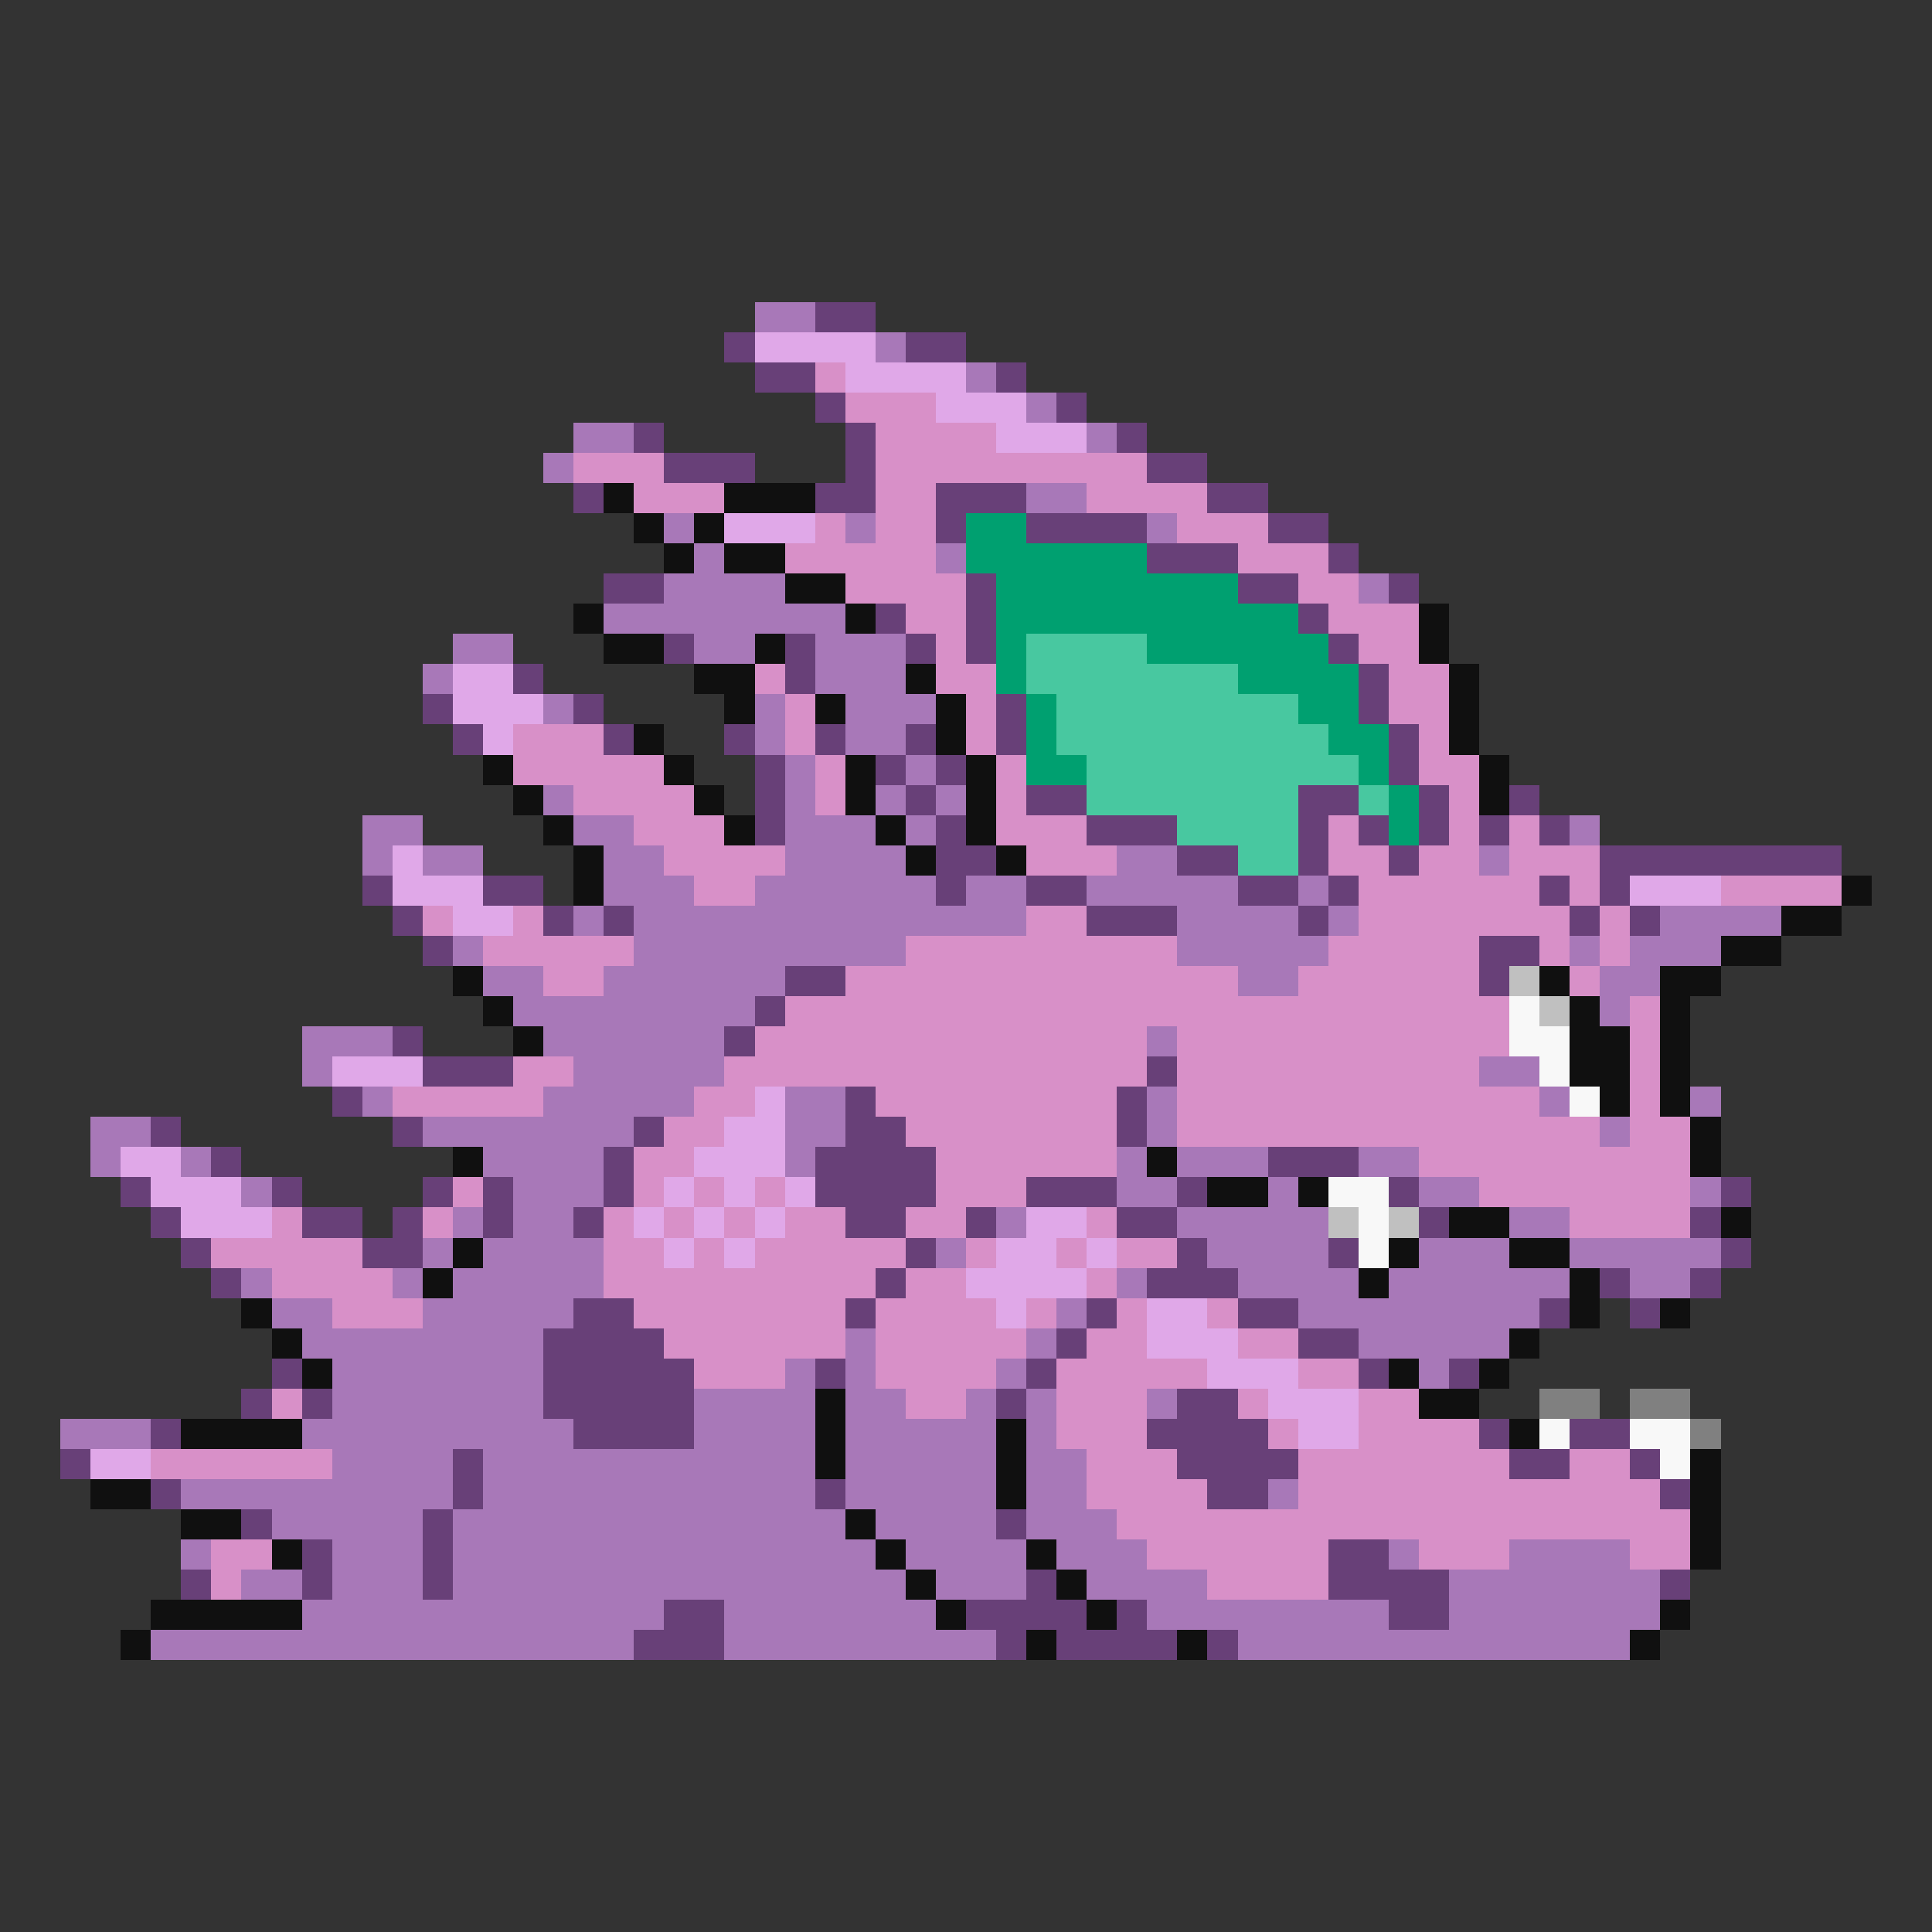 <svg xmlns="http://www.w3.org/2000/svg" viewBox="0 -0.5 64 64" shape-rendering="crispEdges">
<rect x="0" y="-0.5" width="64" height="64" fill="#333333" stroke="none"/>
<path stroke="#a878b8" d="M25 10h2M29 11h1M32 12h1M34 13h1M19 14h2M36 14h1M18 15h1M34 16h2M22 17h1M28 17h1M38 17h1M23 18h1M31 18h1M22 19h4M45 19h1M20 20h8M15 21h2M23 21h2M27 21h3M14 22h1M27 22h3M18 23h1M25 23h1M28 23h3M25 24h1M28 24h2M26 25h1M30 25h1M18 26h1M26 26h1M29 26h1M31 26h1M12 27h2M19 27h2M26 27h3M30 27h1M52 27h1M12 28h1M14 28h2M20 28h2M26 28h4M37 28h2M49 28h1M20 29h3M25 29h6M32 29h2M36 29h5M43 29h1M19 30h1M21 30h13M39 30h4M44 30h1M55 30h4M15 31h1M21 31h9M39 31h5M52 31h1M54 31h3M16 32h2M20 32h6M41 32h2M53 32h2M17 33h8M53 33h1M10 34h3M18 34h6M38 34h1M10 35h1M19 35h5M49 35h2M12 36h1M18 36h5M26 36h2M38 36h1M51 36h1M56 36h1M3 37h2M14 37h7M26 37h2M38 37h1M53 37h1M3 38h1M6 38h1M16 38h4M26 38h1M37 38h1M39 38h3M45 38h2M8 39h1M17 39h3M37 39h2M42 39h1M47 39h2M56 39h1M15 40h1M17 40h2M33 40h1M39 40h5M50 40h2M14 41h1M16 41h4M31 41h1M40 41h4M47 41h3M52 41h5M8 42h1M13 42h1M15 42h5M37 42h1M41 42h4M46 42h6M54 42h2M9 43h2M14 43h5M35 43h1M43 43h8M10 44h8M28 44h1M34 44h1M45 44h5M11 45h7M26 45h1M28 45h1M33 45h1M47 45h1M11 46h7M23 46h4M28 46h2M32 46h1M34 46h1M38 46h1M2 47h3M10 47h9M23 47h4M28 47h5M34 47h1M11 48h4M16 48h11M28 48h5M34 48h2M6 49h9M16 49h11M28 49h5M34 49h2M42 49h1M9 50h5M15 50h13M29 50h4M34 50h3M6 51h1M11 51h3M15 51h14M30 51h4M35 51h3M46 51h1M50 51h4M8 52h2M11 52h3M15 52h15M31 52h3M36 52h4M48 52h7M10 53h12M24 53h7M38 53h8M48 53h7M5 54h16M24 54h9M41 54h13" />
<path stroke="#684078" d="M27 10h2M24 11h1M30 11h2M25 12h2M33 12h1M27 13h1M35 13h1M21 14h1M28 14h1M37 14h1M22 15h3M28 15h1M38 15h2M19 16h1M27 16h2M31 16h3M40 16h2M31 17h1M34 17h4M42 17h2M38 18h3M44 18h1M20 19h2M32 19h1M41 19h2M46 19h1M29 20h1M32 20h1M43 20h1M22 21h1M26 21h1M30 21h1M32 21h1M44 21h1M17 22h1M26 22h1M45 22h1M14 23h1M19 23h1M33 23h1M45 23h1M15 24h1M20 24h1M24 24h1M27 24h1M30 24h1M33 24h1M46 24h1M25 25h1M29 25h1M31 25h1M46 25h1M25 26h1M30 26h1M34 26h2M43 26h2M47 26h1M50 26h1M25 27h1M31 27h1M36 27h3M43 27h1M45 27h1M47 27h1M49 27h1M51 27h1M31 28h2M39 28h2M43 28h1M46 28h1M53 28h8M12 29h1M16 29h2M31 29h1M34 29h2M41 29h2M44 29h1M51 29h1M53 29h1M13 30h1M18 30h1M20 30h1M36 30h3M43 30h1M52 30h1M54 30h1M14 31h1M49 31h2M26 32h2M49 32h1M25 33h1M13 34h1M24 34h1M14 35h3M38 35h1M11 36h1M28 36h1M37 36h1M5 37h1M13 37h1M21 37h1M28 37h2M37 37h1M7 38h1M20 38h1M27 38h4M42 38h3M4 39h1M9 39h1M14 39h1M16 39h1M20 39h1M27 39h4M34 39h3M39 39h1M46 39h1M57 39h1M5 40h1M10 40h2M13 40h1M16 40h1M19 40h1M28 40h2M32 40h1M37 40h2M47 40h1M56 40h1M6 41h1M12 41h2M30 41h1M39 41h1M44 41h1M57 41h1M7 42h1M29 42h1M38 42h3M53 42h1M56 42h1M19 43h2M28 43h1M36 43h1M41 43h2M51 43h1M54 43h1M18 44h4M35 44h1M43 44h2M9 45h1M18 45h5M27 45h1M34 45h1M45 45h1M48 45h1M8 46h1M10 46h1M18 46h5M33 46h1M39 46h2M5 47h1M19 47h4M38 47h4M49 47h1M52 47h2M2 48h1M15 48h1M39 48h4M50 48h2M54 48h1M5 49h1M15 49h1M27 49h1M40 49h2M55 49h1M8 50h1M14 50h1M33 50h1M10 51h1M14 51h1M44 51h2M6 52h1M10 52h1M14 52h1M34 52h1M44 52h4M55 52h1M22 53h2M32 53h4M37 53h1M46 53h2M21 54h3M33 54h1M35 54h4M40 54h1" />
<path stroke="#e0a8e8" d="M25 11h4M28 12h4M31 13h3M33 14h3M24 17h3M15 22h2M15 23h3M16 24h1M13 28h1M13 29h3M54 29h3M15 30h2M11 35h3M25 36h1M24 37h2M4 38h2M23 38h3M5 39h3M22 39h1M24 39h1M26 39h1M6 40h3M21 40h1M23 40h1M25 40h1M34 40h2M22 41h1M24 41h1M33 41h2M36 41h1M32 42h4M33 43h1M38 43h2M38 44h3M40 45h3M42 46h3M43 47h2M3 48h2" />
<path stroke="#d890c8" d="M27 12h1M28 13h3M29 14h4M19 15h3M29 15h9M21 16h3M29 16h2M36 16h4M27 17h1M29 17h2M39 17h3M26 18h5M41 18h3M28 19h4M43 19h2M30 20h2M44 20h3M31 21h1M45 21h2M25 22h1M31 22h2M46 22h2M26 23h1M32 23h1M46 23h2M17 24h3M26 24h1M32 24h1M47 24h1M17 25h5M27 25h1M33 25h1M47 25h2M19 26h4M27 26h1M33 26h1M48 26h1M21 27h3M33 27h3M44 27h1M48 27h1M50 27h1M22 28h4M34 28h3M44 28h2M47 28h2M50 28h3M23 29h2M45 29h6M52 29h1M57 29h4M14 30h1M17 30h1M34 30h2M45 30h7M53 30h1M16 31h5M30 31h9M44 31h5M51 31h1M53 31h1M18 32h2M28 32h13M43 32h6M52 32h1M26 33h24M54 33h1M25 34h13M39 34h11M54 34h1M17 35h2M24 35h14M39 35h10M54 35h1M13 36h5M23 36h2M29 36h8M39 36h12M54 36h1M22 37h2M30 37h7M39 37h14M54 37h2M21 38h2M31 38h6M47 38h9M15 39h1M21 39h1M23 39h1M25 39h1M31 39h3M49 39h7M9 40h1M14 40h1M20 40h1M22 40h1M24 40h1M26 40h2M30 40h2M36 40h1M52 40h4M7 41h5M20 41h2M23 41h1M25 41h5M32 41h1M35 41h1M37 41h2M9 42h4M20 42h9M30 42h2M36 42h1M11 43h3M21 43h7M29 43h4M34 43h1M37 43h1M40 43h1M22 44h6M29 44h5M36 44h2M41 44h2M23 45h3M29 45h4M35 45h5M43 45h2M9 46h1M30 46h2M35 46h3M41 46h1M45 46h2M35 47h3M42 47h1M45 47h4M5 48h6M36 48h3M43 48h7M52 48h2M36 49h4M43 49h12M37 50h19M7 51h2M38 51h6M47 51h3M54 51h2M7 52h1M40 52h4" />
<path stroke="#101010" d="M20 16h1M24 16h3M21 17h1M23 17h1M22 18h1M24 18h2M26 19h2M19 20h1M28 20h1M47 20h1M20 21h2M25 21h1M47 21h1M23 22h2M30 22h1M48 22h1M24 23h1M27 23h1M31 23h1M48 23h1M21 24h1M31 24h1M48 24h1M16 25h1M22 25h1M28 25h1M32 25h1M49 25h1M17 26h1M23 26h1M28 26h1M32 26h1M49 26h1M18 27h1M24 27h1M29 27h1M32 27h1M19 28h1M30 28h1M33 28h1M19 29h1M61 29h1M59 30h2M57 31h2M15 32h1M51 32h1M55 32h2M16 33h1M52 33h1M55 33h1M17 34h1M52 34h2M55 34h1M52 35h2M55 35h1M53 36h1M55 36h1M56 37h1M15 38h1M38 38h1M56 38h1M40 39h2M43 39h1M48 40h2M57 40h1M15 41h1M46 41h1M50 41h2M14 42h1M45 42h1M52 42h1M8 43h1M52 43h1M55 43h1M9 44h1M50 44h1M10 45h1M46 45h1M49 45h1M27 46h1M47 46h2M6 47h4M27 47h1M33 47h1M50 47h1M27 48h1M33 48h1M56 48h1M3 49h2M33 49h1M56 49h1M6 50h2M28 50h1M56 50h1M9 51h1M29 51h1M34 51h1M56 51h1M30 52h1M35 52h1M5 53h5M31 53h1M36 53h1M55 53h1M4 54h1M34 54h1M39 54h1M54 54h1" />
<path stroke="#00a070" d="M32 17h2M32 18h6M33 19h8M33 20h10M33 21h1M38 21h6M33 22h1M41 22h4M34 23h1M43 23h2M34 24h1M44 24h2M34 25h2M45 25h1M46 26h1M46 27h1" />
<path stroke="#48c8a0" d="M34 21h4M34 22h7M35 23h8M35 24h9M36 25h9M36 26h7M45 26h1M39 27h4M41 28h2" />
<path stroke="#c0c0c0" d="M50 32h1M51 33h1M44 40h1M46 40h1" />
<path stroke="#f8f8f8" d="M50 33h1M50 34h2M51 35h1M52 36h1M44 39h2M45 40h1M45 41h1M51 47h1M54 47h2M55 48h1" />
<path stroke="#808080" d="M51 46h2M54 46h2M56 47h1" />
</svg>